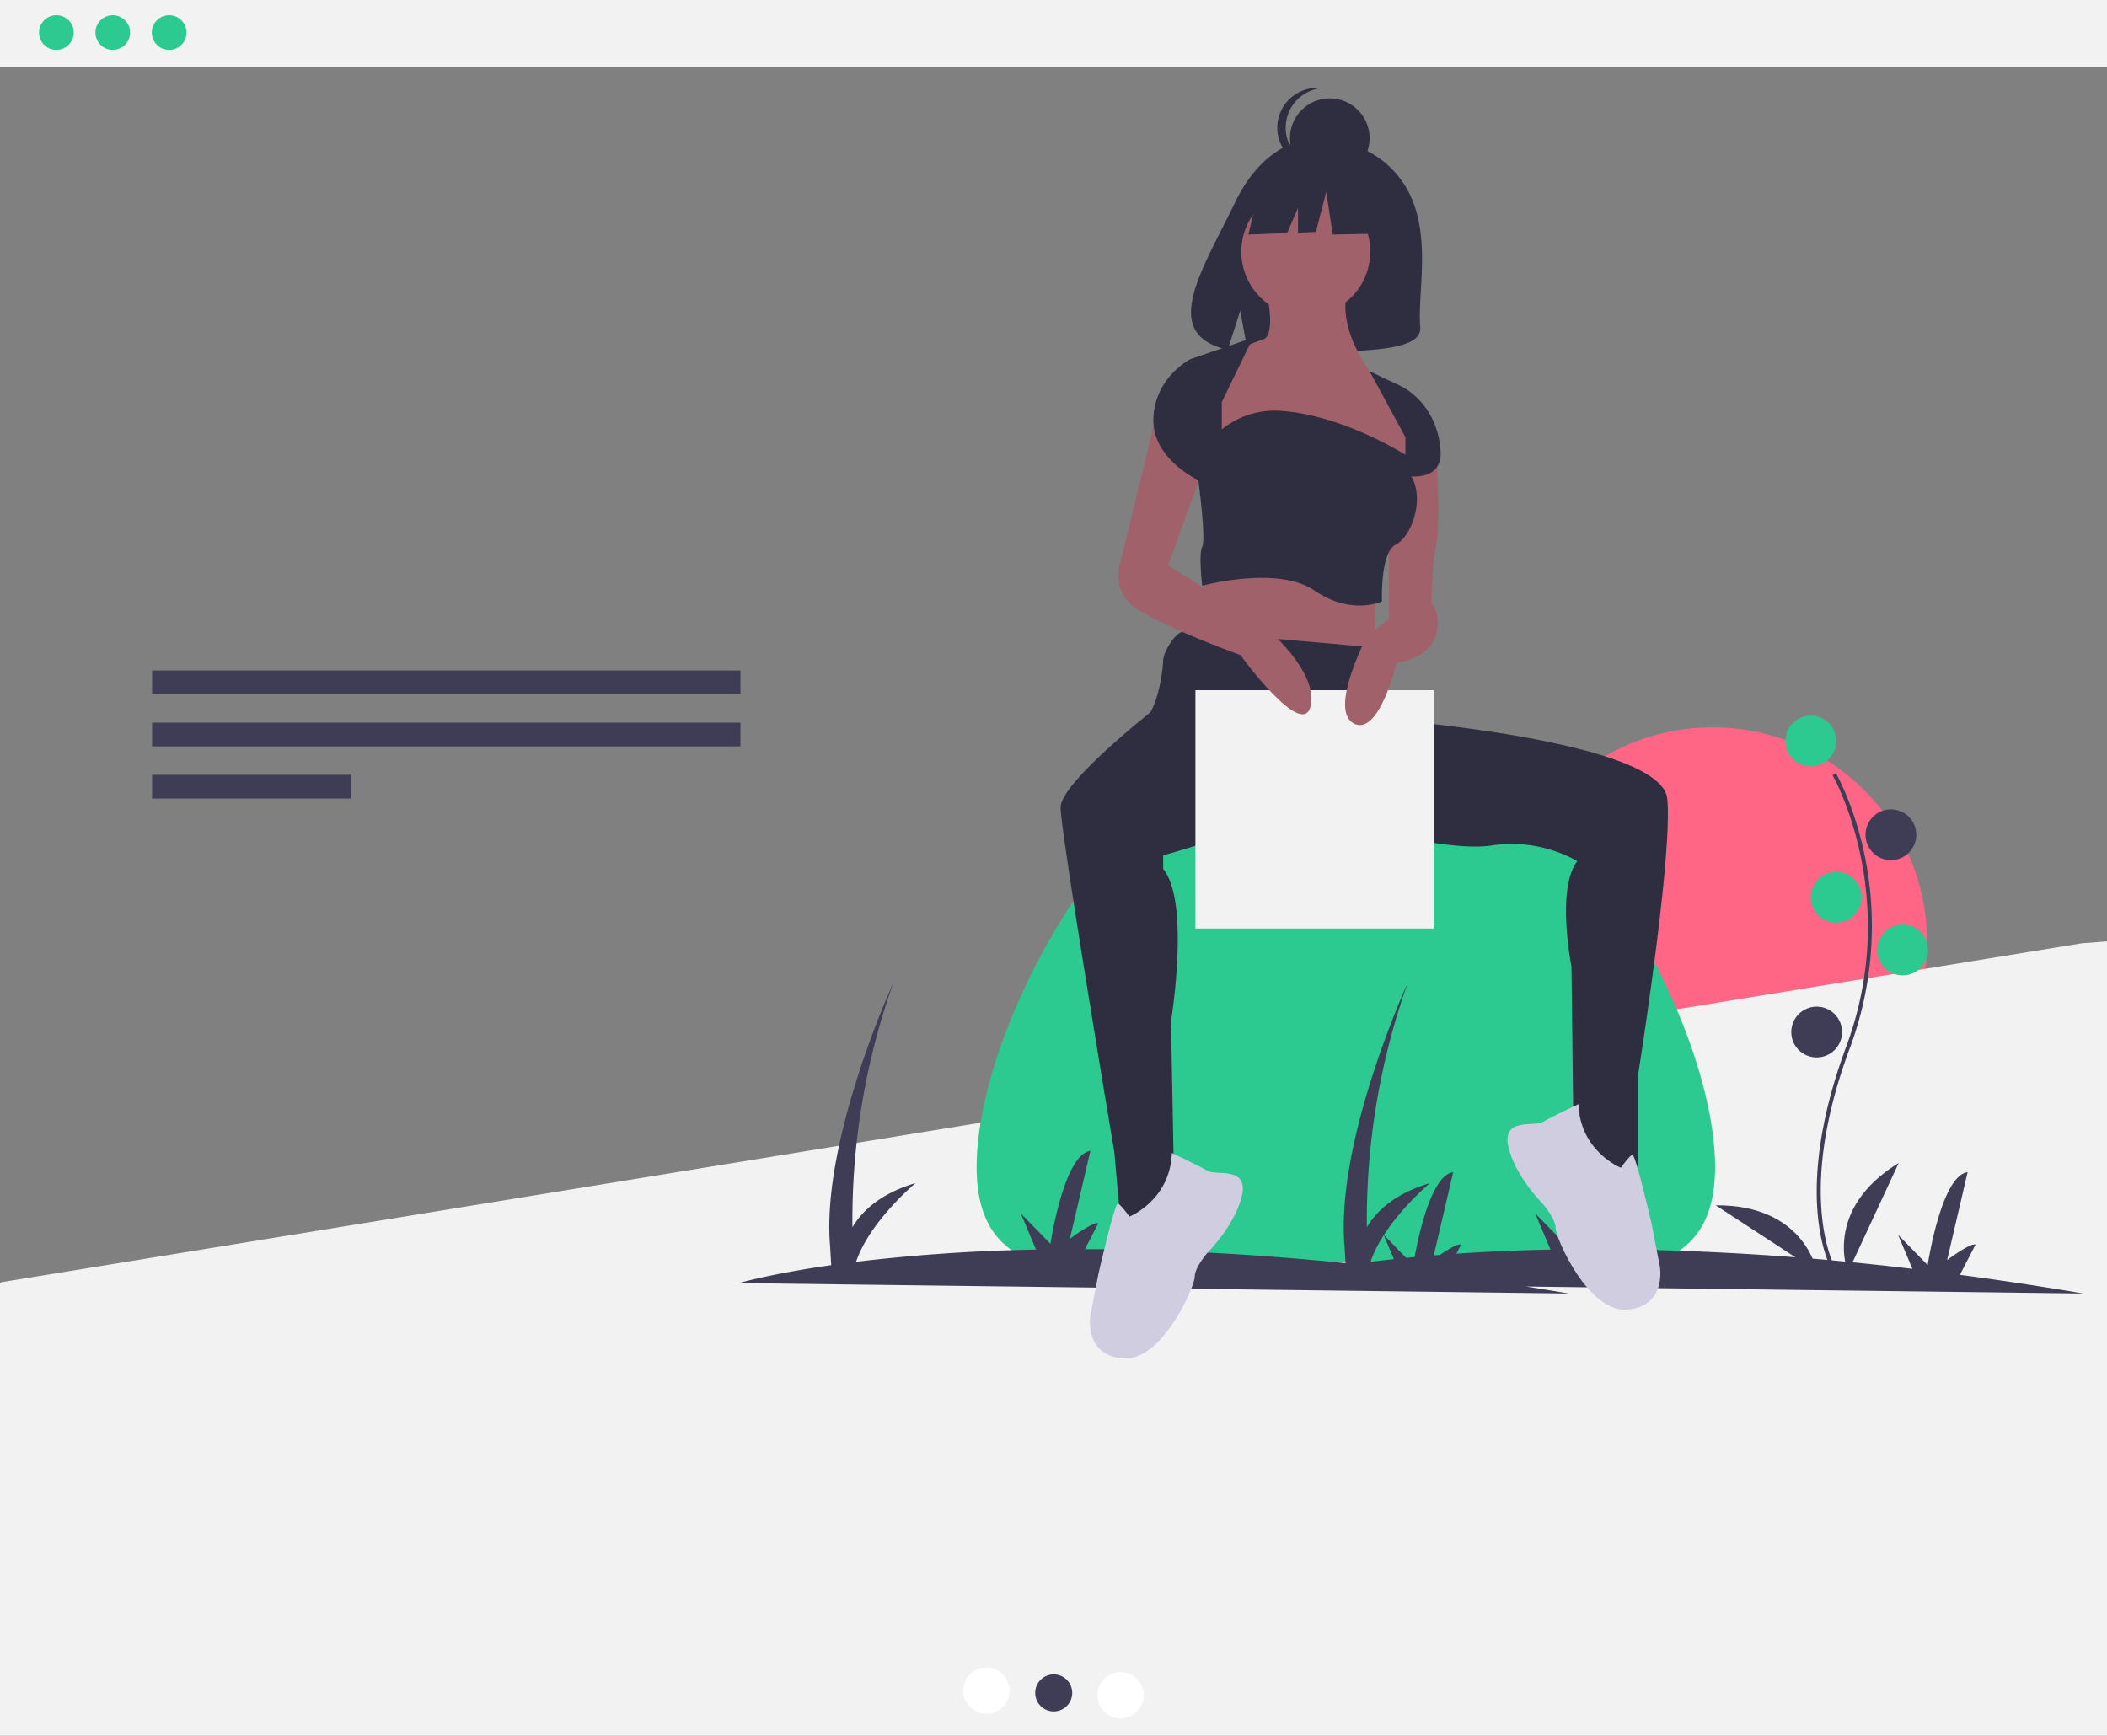 <svg id="a8771333-170f-4b31-b00f-586a01436e20" data-name="Layer 1" xmlns="http://www.w3.org/2000/svg" width="825.318" height="679.903" viewBox="0 0 825.318 679.903"><rect x="0" y="0" width="825.318" height="679.903" fill="#808080" stroke="none"/><title>personal_website</title><circle cx="670.821" cy="368.904" r="83.979" fill="#ff6584"/><rect x="0" width="825.318" height="26.257" fill="#f2f2f2"/><circle cx="22.085" cy="12.741" r="6.795" fill="#2cc990"/><circle cx="44.17" cy="12.741" r="6.795" fill="#2cc990"/><circle cx="66.256" cy="12.741" r="6.795" fill="#2cc990"/><polygon points="0.584 502.277 0 502.779 0 679.903 825.318 679.903 825.318 368.779 815.482 369.525 0.584 502.277" fill="#f2f2f2"/><rect x="59.561" y="262.641" width="230.47" height="9.293" fill="#3f3d56"/><rect x="59.561" y="283.086" width="230.47" height="9.293" fill="#3f3d56"/><rect x="59.561" y="303.531" width="78.063" height="9.293" fill="#3f3d56"/><circle cx="386.368" cy="662.269" r="9.066" fill="#fff"/><circle cx="412.659" cy="663.176" r="9.066" fill="#f2f2f2"/><circle cx="438.95" cy="664.082" r="9.066" fill="#fff"/><circle cx="412.742" cy="663.176" r="7.253" fill="#3f3d56"/><path d="M859.143,567.145c0,59.168-64.753,37.497-144.631,37.497S569.882,626.313,569.882,567.145,634.635,390.374,714.513,390.374,859.143,507.976,859.143,567.145Z" transform="translate(-187.341 -110.048)" fill="#2cc990"/><path d="M1003.374,616.762q-25.128-4.257-48.332-7.312l6.115-11.857c-2.062-.716-11.122,6.074-11.122,6.074l8.025-34.417c-10.371,1.251-15.644,36.393-15.644,36.393L930.83,593.761l5.61,13.358a1069.834,1069.834,0,0,0-122.625-7.717l5.234-10.148c-2.062-.716-11.122,6.074-11.122,6.074l8.025-34.417c-10.371,1.251-15.644,36.393-15.644,36.393L788.721,585.422l5.941,14.148c-13.45.269-25.727.843-36.857,1.605l1.847-3.581c-1.308-.454-5.429,2.11-8.27,4.048-.819.064-1.62.13-2.425.196l7.599-32.587c-8.46,1.02-13.527,24.591-15.107,33.243-1.113.104-2.217.209-3.3.316l-8.742-8.964c7.323-11.363,18.043-20.331,18.043-20.331-13.734,4.085-20.939,10.93-24.703,17.311a277.197,277.197,0,0,1,16.022-95.775s-28.389,61.776-24.766,103.243l.388,6.589c-38.722-3.896-72.769-5.416-102.079-5.48l5.234-10.148c-2.062-.716-11.122,6.074-11.122,6.074l8.025-34.417c-10.371,1.251-15.644,36.393-15.644,36.393L587.217,585.422l5.941,14.148a688.819,688.819,0,0,0-70.492,4.788c5.294-15.809,23.278-30.844,23.278-30.844-13.734,4.085-20.939,10.93-24.703,17.311a277.197,277.197,0,0,1,16.022-95.775s-28.389,61.776-24.766,103.243l.433,7.363c-24.067,3.446-36.167,7.031-36.167,7.031L801.869,616.762q-8.504-1.441-16.782-2.736ZM729.378,593.887l3.955,9.418c-3.187.341-6.251.693-9.162,1.052A47.729,47.729,0,0,1,729.378,593.887Z" transform="translate(-187.341 -110.048)" fill="#3f3d56"/><path d="M905.17,608.102c-.176-.287-4.316-7.201-5.752-21.558-1.317-13.172-.47-35.374,11.044-66.345,21.814-58.672-5.027-106.011-5.301-106.483l1.324-.768c.07.12,6.996,12.189,11.087,31.409a137.025,137.025,0,0,1-5.675,76.376c-21.776,58.572-5.587,86.299-5.421,86.572Z" transform="translate(-187.341 -110.048)" fill="#3f3d56"/><circle cx="709.299" cy="290.274" r="9.948" fill="#2cc990"/><circle cx="740.674" cy="327.005" r="9.948" fill="#3f3d56"/><circle cx="719.247" cy="351.493" r="9.948" fill="#2cc990"/><circle cx="745.265" cy="372.155" r="9.948" fill="#2cc990"/><circle cx="711.594" cy="404.295" r="9.948" fill="#3f3d56"/><path d="M911.179,608.468s-9.948-24.488,19.896-42.853Z" transform="translate(-187.341 -110.048)" fill="#3f3d56"/><path d="M898.945,608.023s-4.527-26.041-39.569-25.817Z" transform="translate(-187.341 -110.048)" fill="#3f3d56"/><path d="M738.068,183.402c-10.912-18.438-32.501-19.298-32.501-19.298s-21.037-2.69-34.532,25.391c-12.579,26.174-29.939,51.446-2.795,57.574l4.903-15.26,3.036,16.396a106.204,106.204,0,0,0,11.614.198c29.069-.939,56.753.275,55.861-10.157C742.469,224.381,748.568,201.144,738.068,183.402Z" transform="translate(-187.341 -110.048)" fill="#2f2e41"/><polygon points="472.074 222.167 469.778 263.49 537.12 270.378 539.415 227.524 516.458 212.985 472.074 222.167" fill="#a0616a"/><path d="M840.395,422.897c-2.019-19.522-82.192-28.383-101.46-30.233l-7.204-4.203-2.296-24.488s-71.167-6.122-76.524-6.887-9.948,9.183-9.948,11.479c0,1.659-1.001,13.508-5.022,20.53-8.682,6.977-35.153,28.929-35.153,37.246,0,9.948,21.044,135.065,21.044,135.065l2.296,26.018,21.427,3.826-1.53-81.116s7.652-46.68-3.061-59.689v-5.357s31.423-8.187,42.497-17.1c3.209-.69,12.227-2.388,17.207-.911.683.402,1.471.815,2.346,1.235a3.578,3.578,0,0,1,.317.323s.031-.048.086-.132c14.326,6.706,51.077,15.164,66.107,12.759a52.6,52.6,0,0,1,33.671,6.122c-8.418,10.713-2.296,41.323-2.296,41.323l.765,65.811,10.713,13.009h14.54V531.561S842.69,445.089,840.395,422.897Z" transform="translate(-187.341 -110.048)" fill="#2f2e41"/><circle cx="511.484" cy="98.581" r="25.253" fill="#a0616a"/><path d="M683.52,224.699s3.826,16.835-1.53,18.366a72.421,72.421,0,0,0-12.244,5.357L663.624,268.318v19.896l74.228,8.418,2.296-6.887v-9.948l-8.418-15.305-3.826-3.826s-16.835-18.366-13.009-35.966Z" transform="translate(-187.341 -110.048)" fill="#a0616a"/><path d="M749.714,285.536s2.296,26.783,0,39.027-1.53,30.61-1.53,30.61l-16.835-3.061v-41.323l3.826-22.192Z" transform="translate(-187.341 -110.048)" fill="#a0616a"/><circle cx="520.868" cy="54.15" r="15.61" fill="#2f2e41"/><path d="M690.956,160.09A15.611,15.611,0,0,1,704.923,144.568a15.61,15.61,0,1,0,0,31.044A15.611,15.611,0,0,1,690.956,160.09Z" transform="translate(-187.341 -110.048)" fill="#2f2e41"/><polygon points="545.903 71.577 524.574 60.404 495.12 64.975 489.026 91.89 504.195 91.306 508.433 81.418 508.433 91.143 515.433 90.874 519.496 75.131 522.035 91.89 546.918 91.382 545.903 71.577" fill="#2f2e41"/><rect x="468.248" y="270.378" width="93.359" height="93.359" fill="#f2f2f2"/><path d="M640.284,272.527l-13.774,56.628s-5.357,12.244,6.887,19.896,39.793,17.601,39.793,17.601,24.488,33.671,27.549,19.896-18.366-31.375-18.366-31.375l-37.497-23.722,14.54-39.793Z" transform="translate(-187.341 -110.048)" fill="#a0616a"/><path d="M739.765,343.694s11.479-1.53,10.713,11.479-16.07,14.54-16.07,14.54-6.887,29.079-16.835,23.722,5.357-34.436,5.357-34.436l13.009-9.948Z" transform="translate(-187.341 -110.048)" fill="#a0616a"/><path d="M665.92,267.553l12.244-25.253-24.488,8.418s-13.774,6.887-14.54,22.957,17.601,24.488,17.601,24.488,3.061,22.957,1.53,26.018,0,15.305,0,15.305,29.462-8.035,44.001,1.913,26.401,4.209,26.401,4.209-.765-19.131,5.357-22.192,11.479-17.601,6.122-26.783c0,0,12.244,1.53,11.479-9.948s-6.887-21.427-16.835-26.018-11.048-5.325-11.048-5.325l14.109,25.987v6.887s-24.977-15.943-49.688-17.271a32.914,32.914,0,0,0-22.245,7.323l-0.0 0Z" transform="translate(-187.341 -110.048)" fill="#2f2e41"/><path d="M646.363,561.726s10.859,5.11,14.053,7.026,15.969-1.916,13.414,9.581S660.416,600.69,660.416,600.69s-5.11,5.749-5.11,9.581-12.775,33.215-28.105,31.938-12.775-16.608-12.775-16.608l3.194-16.608s6.388-28.105,7.665-27.466,4.471,5.11,4.471,5.11S645.725,580.249,646.363,561.726Z" transform="translate(-187.341 -110.048)" fill="#d0cde1"/><path d="M805.619,542.595s-10.859,5.11-14.053,7.026-15.969-1.916-13.414,9.581,13.414,22.356,13.414,22.356,5.11,5.749,5.11,9.581,12.775,33.215,28.105,31.938,12.775-16.608,12.775-16.608l-3.194-16.608s-6.388-28.105-7.665-27.466-4.471,5.11-4.471,5.11S806.258,561.118,805.619,542.595Z" transform="translate(-187.341 -110.048)" fill="#d0cde1"/></svg>